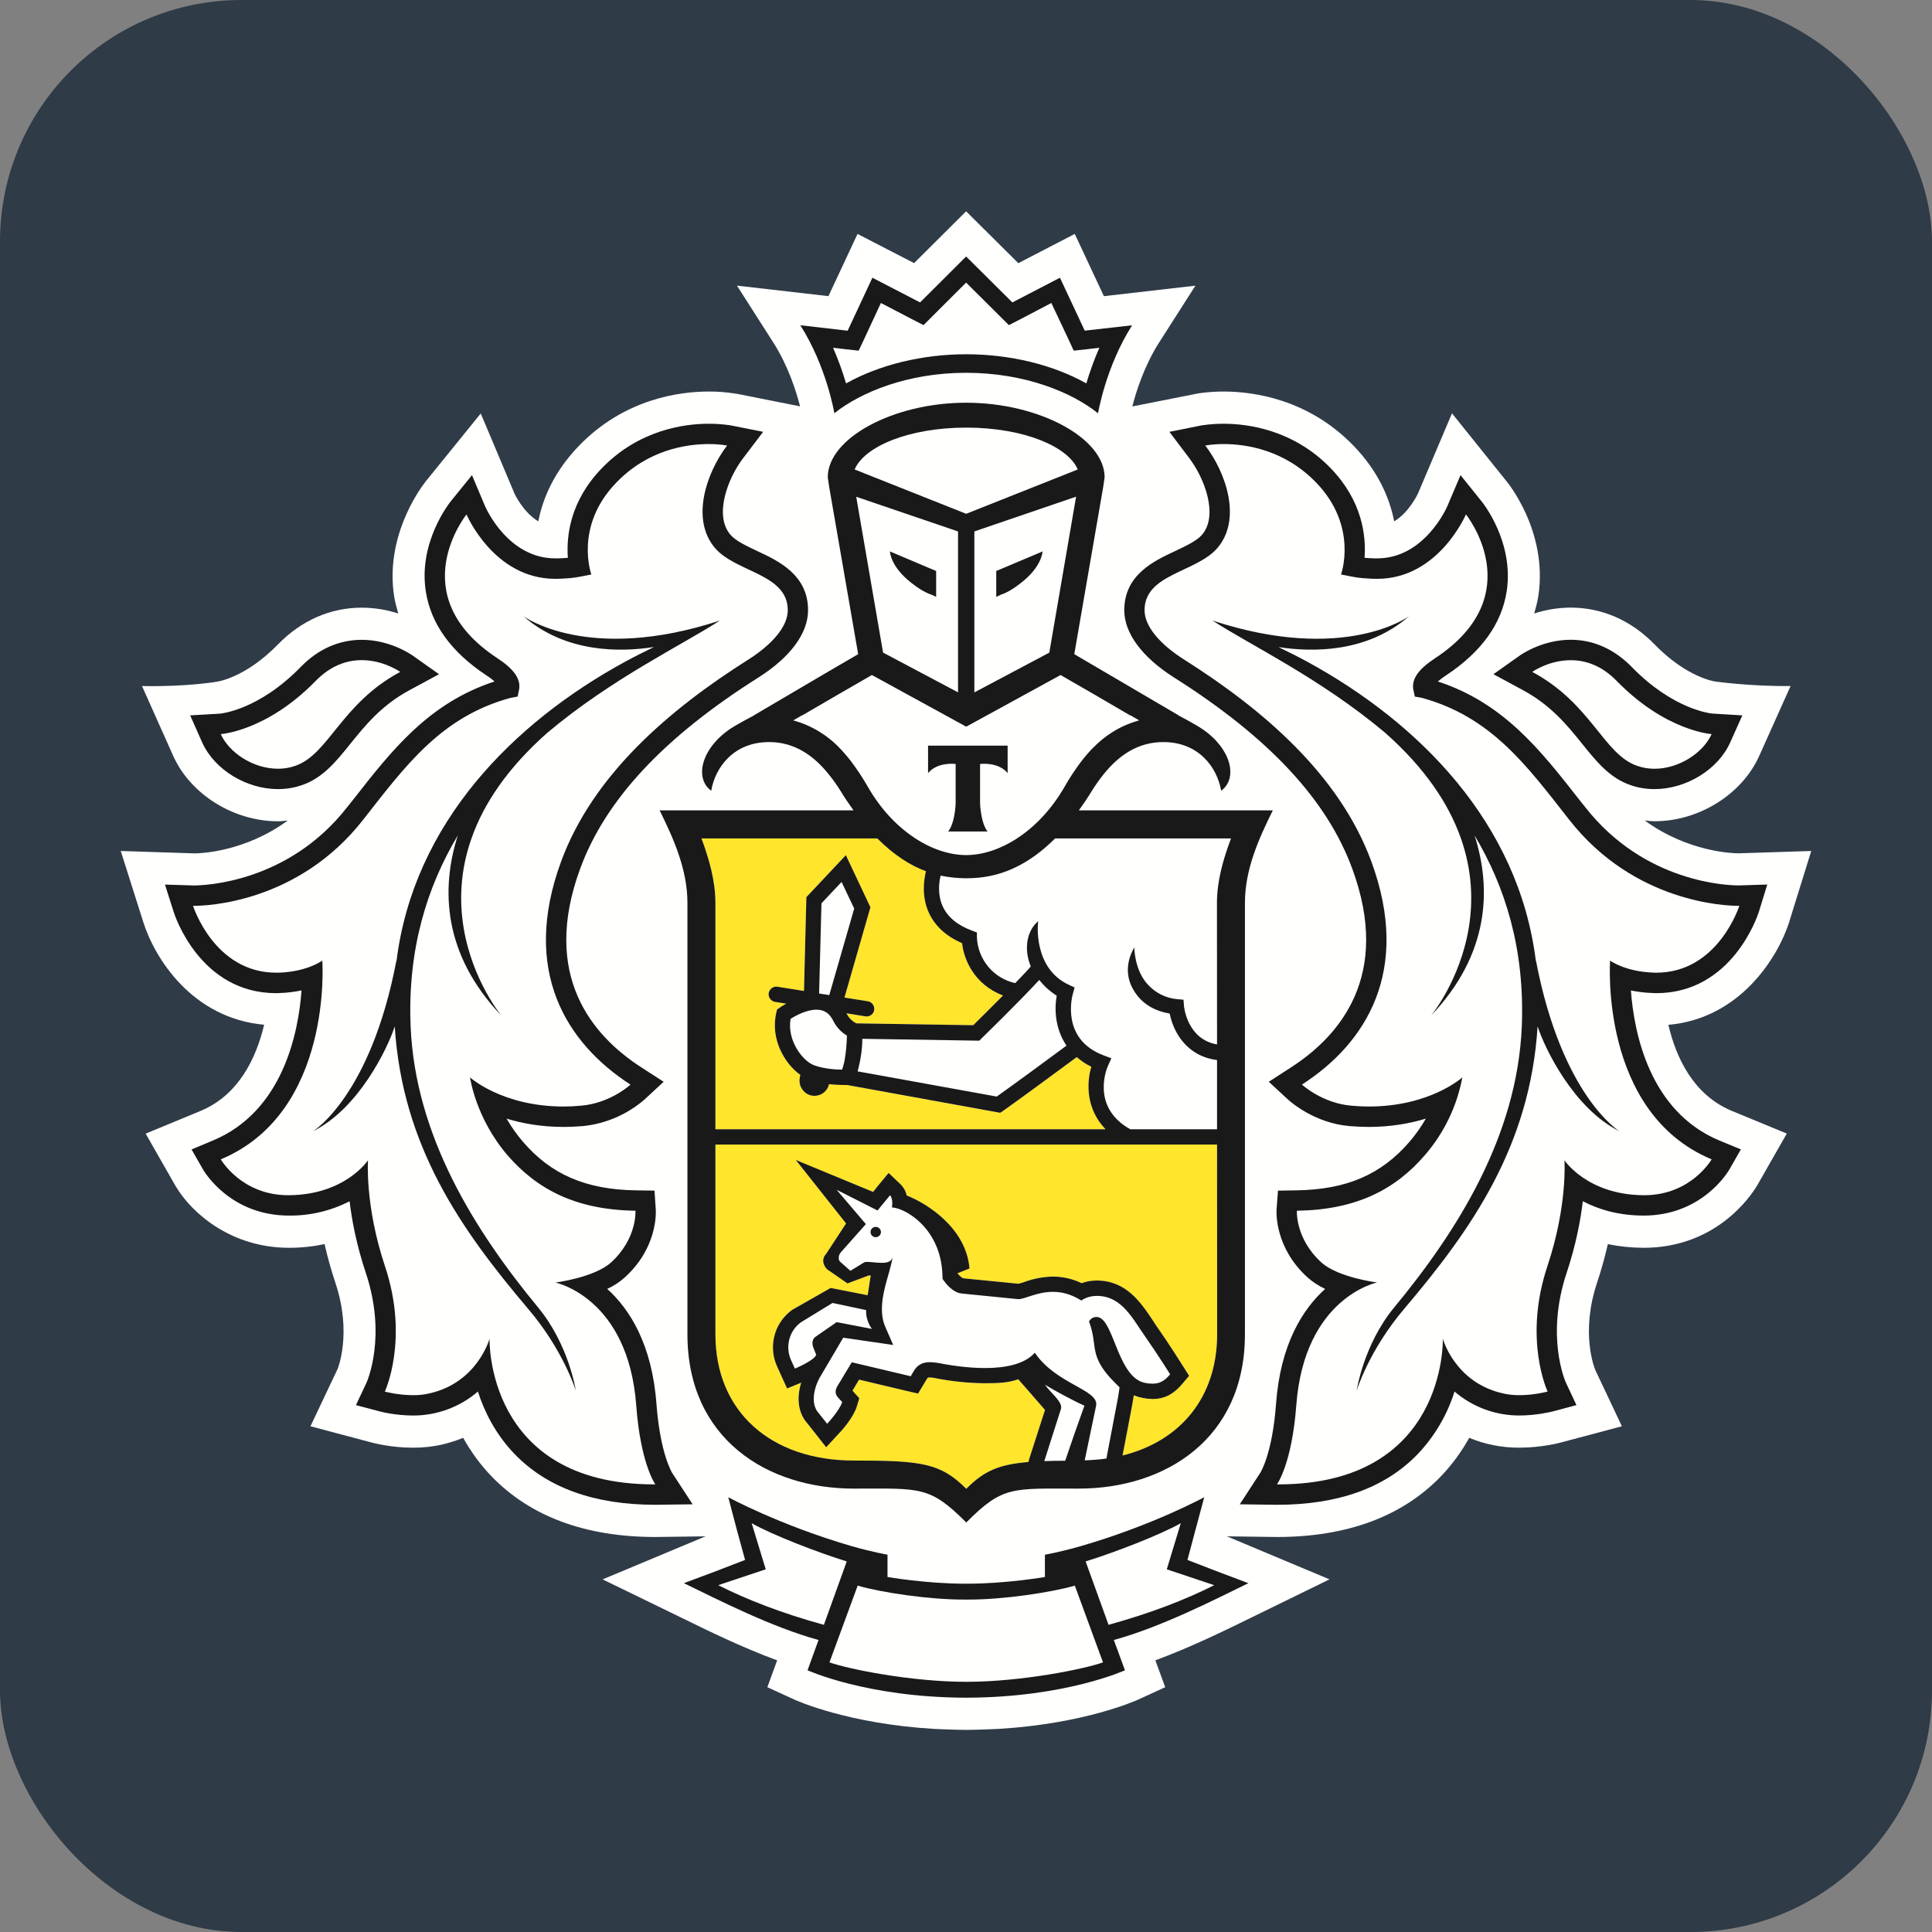<svg width="64" height="64" viewBox="0 0 64 64" fill="none" xmlns="http://www.w3.org/2000/svg">
<rect x="0" y="0" width="64" height="64" fill="#808080" stroke="none"/>
<rect width="64" height="64" rx="8" fill="#2F3B46"/>
<g clip-path="url(#clip0)">
<path fill-rule="evenodd" clip-rule="evenodd" d="M59.273 30.529L60 28.19L57.595 28.267C57.393 28.267 55.915 28.223 54.484 27.18C54.592 27.189 54.696 27.205 54.808 27.205C56.282 27.205 57.71 26.311 58.28 25.033L59.315 22.725C58.018 22.742 56.832 22.578 56.832 22.578C56.821 22.578 55.887 22.456 54.807 21.344C54.032 20.55 53.072 20.128 52.033 20.128C51.622 20.13 51.213 20.195 50.822 20.322C50.876 20.136 50.928 19.945 50.959 19.749C51.288 17.589 49.907 15.944 49.907 15.944L48.099 13.692L46.977 16.337C46.973 16.346 46.69 16.968 46.184 17.27C46.031 16.491 45.655 15.617 44.853 14.781C43.34 13.207 41.499 12.97 40.536 12.97C40.089 12.97 39.769 13.02 39.693 13.032L37.51 13.464C37.635 12.975 37.905 12.118 38.394 11.35L39.6 9.463L36.568 9.811L35.603 7.749L33.733 8.718L32.004 7L30.28 8.716L28.407 7.749L27.443 9.81L24.413 9.462L25.62 11.351C26.111 12.119 26.378 12.972 26.503 13.461L24.421 13.047L24.349 13.037C24.061 12.991 23.77 12.969 23.479 12.97C22.515 12.97 20.675 13.207 19.166 14.781C18.363 15.616 17.985 16.491 17.832 17.27C17.329 16.969 17.048 16.36 17.048 16.36L15.925 13.697L14.087 15.966C13.863 16.258 12.757 17.805 13.056 19.754C13.088 19.948 13.138 20.137 13.193 20.323C12.803 20.196 12.395 20.131 11.984 20.13C10.944 20.13 9.985 20.551 9.208 21.346C8.132 22.453 7.202 22.578 7.21 22.578C7.21 22.578 6.227 22.756 4.704 22.726L5.735 25.034C6.306 26.313 7.736 27.206 9.207 27.206C9.319 27.206 9.423 27.19 9.532 27.181C8.103 28.226 6.626 28.269 6.448 28.269L4 28.19L4.741 30.528C5.116 31.735 6.362 33.731 8.75 33.946C8.49 35.041 7.914 36.269 6.65 36.798L4.825 37.553L5.82 39.296C6.381 40.235 7.7 41.335 9.576 41.335C9.982 41.335 10.374 41.292 10.752 41.212C10.848 41.641 10.969 42.07 11.112 42.499C11.669 44.171 11.189 45.337 11.183 45.35L10.284 47.247L12.292 47.78C12.318 47.788 12.926 47.957 13.685 47.957C14.03 47.957 14.36 47.92 14.669 47.846C14.902 47.791 15.126 47.718 15.343 47.63C15.604 48.099 15.919 48.528 16.288 48.911C17.576 50.242 19.403 50.915 21.714 50.915H21.721L23.372 50.893L19.962 52.319L22.551 53.578C23.492 54.04 24.607 54.584 25.744 55.001L25.42 55.891L26.312 56.3C26.391 56.337 28.11 57.108 30.961 57.273C30.961 57.273 31.649 57.305 32.028 57.305C32.408 57.305 33.089 57.271 33.089 57.271C35.922 57.102 37.625 56.337 37.705 56.3L38.599 55.891L38.273 55C39.441 54.571 40.597 54.003 41.501 53.56L44.041 52.318L40.642 50.893L42.3 50.915C44.613 50.915 46.441 50.24 47.727 48.91C48.094 48.528 48.408 48.101 48.67 47.63C49.196 47.849 49.761 47.959 50.33 47.956C51.077 47.956 51.691 47.79 51.708 47.784L53.727 47.247L52.847 45.384C52.826 45.337 52.346 44.171 52.903 42.496C53.046 42.07 53.165 41.639 53.262 41.212C53.641 41.292 54.038 41.333 54.446 41.335C56.836 41.335 57.983 39.644 58.204 39.277L59.19 37.551L57.365 36.798C56.098 36.27 55.523 35.042 55.267 33.949C57.623 33.742 58.886 31.744 59.275 30.531L59.273 30.529Z" fill="#FFFFFE"/>
<path fill-rule="evenodd" clip-rule="evenodd" d="M32.004 14.165C30.074 14.167 28.625 14.803 28.31 15.553L32.004 17.018L35.7 15.553C35.388 14.803 33.939 14.167 32.004 14.165ZM32.044 52.988H31.971C30.8 52.995 29.187 52.754 28.412 52.525L27.477 55.068C28.093 55.288 30.18 55.712 32.009 55.712C33.835 55.712 35.923 55.288 36.538 55.068L35.605 52.526C34.825 52.754 33.214 52.995 32.044 52.988ZM39.114 50.458C38.418 50.854 36.866 51.449 35.963 51.724L36.72 53.825C38.117 53.441 39.271 52.992 40.223 52.511L38.649 51.986L39.114 50.458V50.458ZM24.9 50.458L25.366 51.986L23.79 52.511C24.741 52.992 25.899 53.441 27.292 53.824L28.05 51.723C27.149 51.447 25.594 50.854 24.9 50.458V50.458ZM32.004 11.735C33.462 11.735 34.888 12.085 35.988 12.699C36.088 12.362 36.228 11.951 36.418 11.52L36.002 11.57L35.568 11.615L35.384 11.217L34.827 10.037L33.816 10.567L33.421 10.768L33.105 10.458L32.004 9.363L30.907 10.458L30.593 10.768L30.199 10.567L29.182 10.037L28.633 11.217L28.445 11.616L28.009 11.57L27.597 11.52C27.787 11.951 27.925 12.362 28.027 12.699C29.129 12.085 30.556 11.735 32.006 11.735H32.004ZM54.235 25.372C54.425 25.437 54.617 25.466 54.807 25.466C55.632 25.466 56.428 24.929 56.7 24.317C56.7 24.317 55.19 24.225 53.566 22.567C53.05 22.031 52.502 21.87 52.033 21.87C51.304 21.87 50.756 22.256 50.756 22.256C52.718 23.306 53.118 24.993 54.235 25.372V25.372ZM9.207 25.465C9.398 25.465 9.59 25.437 9.774 25.37C10.894 24.991 11.298 23.306 13.256 22.257C13.256 22.257 12.708 21.87 11.983 21.87C11.511 21.87 10.965 22.029 10.446 22.568C8.823 24.225 7.314 24.318 7.314 24.318C7.585 24.929 8.383 25.466 9.207 25.466V25.465Z" fill="#FFFFFE"/>
<path fill-rule="evenodd" clip-rule="evenodd" d="M53.644 37.472C52.126 36.717 51.168 34.72 50.935 34.001C50.685 37.963 48.762 40.712 46.514 43.357C45.347 44.73 44.94 46.065 44.94 46.065C44.94 46.065 45.166 44.553 46.174 43.322C48.271 40.789 50.263 37.634 50.412 33.986C50.514 31.441 49.864 29.377 48.847 27.675C49.416 29.446 49.335 31.617 47.406 33.642C47.406 33.642 51.248 29.014 45.878 24.268C43.729 22.463 41.377 21.347 40.167 20.557C44.54 21.992 46.676 20.412 46.676 20.412C45.279 21.63 43.471 21.609 42.35 21.433C42.655 21.583 42.972 21.739 43.31 21.921C46.999 23.936 50.312 27.252 50.878 31.842V31.806C51.734 36.315 53.644 37.472 53.644 37.472ZM54.767 32.219C54.801 32.222 54.83 32.222 54.864 32.222C56.92 32.222 57.616 30.007 57.616 30.007H57.576C57.199 30.007 54.142 29.918 51.982 27.156C50.561 25.341 49.395 23.744 47.093 23.117L46.867 23.075L46.818 22.843C46.755 22.489 46.995 22.158 47.543 21.802C50.719 19.709 48.56 17.04 48.56 17.04C48.56 17.04 47.655 19.174 45.626 19.174L45.474 19.171C45.244 19.159 45.022 19.152 44.797 19.103L44.423 19.029C44.423 19.029 45.002 17.446 43.605 15.994C42.554 14.896 41.274 14.71 40.536 14.71C40.163 14.71 39.927 14.759 39.927 14.759C40.628 15.681 41.135 17.212 40.325 18.156C39.625 18.967 37.915 19.007 37.915 20.217C37.915 20.729 38.391 21.327 39.246 21.864C41.816 23.491 44.367 25.651 45.428 28.547C46.755 32.157 45.26 34.554 43.129 35.928C43.129 35.928 43.798 36.547 44.767 36.627C44.964 36.646 45.157 36.655 45.337 36.655C47.384 36.655 48.442 35.689 48.442 35.689C48.442 35.689 48.267 37.023 47.204 38.262C46.22 39.404 44.93 40.078 42.963 40.107C42.963 40.107 42.901 41.024 43.772 41.82C44.33 42.322 45.617 42.486 45.617 42.486C45.617 42.486 43.206 42.975 42.939 46.557C42.795 48.499 42.303 49.172 42.303 49.172H42.345C47.939 49.172 47.796 44.346 47.796 44.346C47.796 44.346 48.185 45.775 49.746 46.148C49.935 46.198 50.137 46.217 50.328 46.217C50.829 46.217 51.267 46.099 51.267 46.099C51.267 46.099 50.449 44.365 51.26 41.94C51.933 39.926 51.824 38.435 51.824 38.435C51.824 38.435 52.577 39.581 54.447 39.592H54.466C54.908 39.599 55.344 39.493 55.735 39.286C56.125 39.079 56.458 38.776 56.7 38.405C52.971 36.847 53.339 31.821 53.339 31.821C53.339 31.821 53.822 32.185 54.767 32.221V32.219ZM17.499 43.357C15.252 40.712 13.328 37.963 13.075 34.001C12.844 34.721 11.887 36.718 10.371 37.472C10.371 37.472 12.278 36.315 13.134 31.806V31.842C13.701 27.252 17.014 23.936 20.703 21.923C21.042 21.738 21.36 21.583 21.662 21.435C20.542 21.609 18.732 21.63 17.337 20.414C17.337 20.414 19.474 21.992 23.845 20.557C22.636 21.347 20.284 22.463 18.137 24.268C12.765 29.014 16.607 33.642 16.607 33.642C14.677 31.616 14.597 29.448 15.166 27.675C14.149 29.377 13.498 31.441 13.604 33.987C13.75 37.634 15.741 40.789 17.834 43.323C18.847 44.551 19.076 46.063 19.076 46.063C19.076 46.063 18.663 44.73 17.499 43.357ZM18.398 42.484C18.398 42.484 19.684 42.322 20.243 41.819C21.112 41.024 21.052 40.107 21.052 40.107C19.083 40.078 17.795 39.404 16.806 38.262C15.748 37.023 15.571 35.689 15.571 35.689C15.571 35.689 16.63 36.655 18.674 36.655C18.858 36.655 19.049 36.646 19.245 36.627C19.85 36.565 20.422 36.322 20.887 35.928C18.753 34.554 17.259 32.157 18.584 28.545C19.645 25.653 22.194 23.491 24.767 21.862C25.62 21.327 26.095 20.729 26.095 20.217C26.095 19.007 24.388 18.967 23.688 18.156C22.878 17.212 23.386 15.681 24.086 14.759C24.086 14.759 23.852 14.71 23.478 14.71C22.741 14.71 21.46 14.896 20.408 15.994C19.008 17.447 19.59 19.03 19.59 19.03L19.216 19.104C18.993 19.15 18.768 19.159 18.538 19.172L18.39 19.174C16.357 19.174 15.454 17.042 15.454 17.042C15.454 17.042 13.297 19.709 16.473 21.802C17.018 22.158 17.259 22.491 17.195 22.843L17.147 23.074L16.915 23.115C14.618 23.744 13.452 25.341 12.029 27.156C9.868 29.918 6.815 30.007 6.436 30.007H6.395C6.395 30.007 7.092 32.222 9.149 32.222C9.181 32.222 9.211 32.222 9.246 32.219C10.191 32.185 10.676 31.821 10.676 31.821C10.676 31.821 11.041 36.847 7.313 38.405C7.313 38.405 7.992 39.593 9.548 39.593H9.566C11.438 39.581 12.189 38.435 12.189 38.435C12.189 38.435 12.08 39.928 12.751 41.94C13.561 44.366 12.748 46.097 12.748 46.097C12.748 46.097 13.182 46.216 13.685 46.216C13.88 46.216 14.079 46.198 14.266 46.148C15.825 45.775 16.215 44.346 16.215 44.346C16.215 44.346 16.072 49.172 21.668 49.172H21.709C21.709 49.172 21.218 48.499 21.076 46.557C20.81 42.977 18.396 42.484 18.396 42.484H18.398ZM30.743 24.7H33.381V25.61C33.071 25.228 32.467 25.307 32.467 25.307V26.619C32.467 26.619 32.488 27.264 32.715 27.544H31.409C31.637 27.264 31.657 26.619 31.657 26.619V25.307C31.657 25.307 31.055 25.228 30.743 25.61V24.7V24.7ZM27.869 24.836C27.961 24.935 28.05 25.043 28.137 25.151C28.158 25.176 28.177 25.199 28.198 25.228C28.279 25.335 28.36 25.45 28.438 25.566L28.491 25.644C28.584 25.786 28.672 25.933 28.761 26.085C29.568 27.486 30.859 28.323 32.004 28.325C33.152 28.323 34.442 27.486 35.251 26.085C35.341 25.93 35.431 25.779 35.525 25.637C35.633 25.471 35.748 25.311 35.87 25.156C35.96 25.043 36.053 24.934 36.147 24.833C36.163 24.818 36.176 24.802 36.193 24.789C36.605 24.366 37.093 24.043 37.736 23.864L37.45 23.697H37.435L36.297 23.034L35.132 22.361L32.013 24.068L32.004 24.061L32 24.068L28.882 22.361L27.715 23.034L26.577 23.697H26.564L26.276 23.864C26.917 24.042 27.407 24.361 27.819 24.786C27.837 24.801 27.849 24.821 27.869 24.836V24.836Z" fill="#FFFFFE"/>
<path fill-rule="evenodd" clip-rule="evenodd" d="M31.013 18.915V19.773L30.849 19.696C30.842 19.69 30.6 19.637 30.183 19.302C29.492 18.764 29.479 18.267 29.479 18.267L31.011 18.915H31.013ZM31.735 22.935V17.605L28.363 16.454L29.253 21.618L31.736 22.935H31.735ZM33.002 18.915L34.535 18.267C34.535 18.267 34.523 18.764 33.829 19.302C33.412 19.635 33.172 19.69 33.164 19.696L33.002 19.772V18.915ZM34.76 21.619L35.646 16.456L32.276 17.605V22.935L34.76 21.618V21.619ZM26.966 35.289C27.294 35.408 27.692 35.433 27.897 35.433C27.905 35.408 27.916 35.377 27.927 35.338C27.943 35.279 27.961 35.217 27.974 35.152C28.031 34.856 28.05 34.523 28.056 34.307C27.868 34.194 27.714 34.031 27.613 33.836C27.488 33.571 27.309 33.447 27.048 33.447C26.709 33.447 26.346 33.654 26.188 33.749C26.064 34.486 26.605 35.155 26.966 35.288V35.289ZM34.426 32.462C33.801 33.147 32.573 34.341 32.514 34.4L32.441 34.474L28.565 34.413C28.562 34.735 28.52 35.056 28.441 35.368L28.41 35.49L33.018 36.325C33.497 35.988 34.816 35.018 35.329 34.638C34.956 34.091 34.921 33.441 35.005 32.986C34.784 32.845 34.588 32.668 34.426 32.462V32.462Z" fill="#FFFFFE"/>
<path fill-rule="evenodd" clip-rule="evenodd" d="M34.952 27.774C34.059 28.665 33.203 28.995 32.438 29.072C32.298 29.087 32.157 29.095 32.016 29.096H31.997C31.716 29.096 31.435 29.066 31.16 29.007C31.11 29.207 31.047 29.625 31.228 30.022C31.39 30.381 31.718 30.649 32.199 30.828L32.361 30.892L32.362 31.067C32.362 31.118 32.401 32.252 33.63 32.567C33.83 32.36 34.013 32.172 34.146 32.014C33.895 31.42 34.028 30.814 34.392 30.516C34.377 30.58 34.215 32.067 35.401 32.62L35.597 32.713L35.538 32.922C35.519 32.986 35.124 34.425 36.561 34.961L36.815 35.058L36.701 35.306C36.676 35.36 36.113 36.667 37.439 37.409H40.315V35.112C39.292 34.986 38.86 34.159 38.748 33.573C38.272 33.492 37.905 33.286 37.653 32.95C37.049 32.151 37.568 31.419 37.575 31.379C37.574 31.385 37.575 32.163 38.052 32.645C38.29 32.876 38.57 33.056 38.996 33.096L39.203 33.116L39.221 33.33C39.225 33.376 39.339 34.431 40.315 34.597L40.313 29.907C40.313 29.179 40.524 28.448 40.777 27.773H34.952V27.774ZM27.21 29.924L27.134 32.91L27.473 32.963L28.298 30.097L27.878 29.216L27.212 29.924H27.21ZM29 40.983C28.977 40.982 28.955 40.977 28.934 40.967C28.914 40.957 28.895 40.943 28.88 40.926C28.865 40.909 28.854 40.889 28.847 40.868C28.84 40.846 28.837 40.823 28.839 40.801C28.84 40.778 28.846 40.756 28.856 40.736C28.866 40.716 28.88 40.698 28.896 40.683C28.913 40.668 28.933 40.657 28.954 40.65C28.976 40.643 28.998 40.64 29.02 40.642C29.117 40.647 29.185 40.731 29.182 40.823C29.179 40.868 29.158 40.91 29.124 40.94C29.089 40.97 29.045 40.985 29 40.983ZM36.312 43.627C36.337 43.627 36.367 43.63 36.393 43.637C36.909 43.785 37.037 45.646 37.938 45.812C38.026 45.831 38.108 45.836 38.179 45.836C38.44 45.836 38.595 45.724 38.763 45.525C38.763 45.525 38.309 44.81 37.97 44.326C37.52 43.693 37.171 42.928 36.333 42.928C36.312 42.928 36.288 42.928 36.266 42.931C36.107 42.938 35.952 42.99 35.821 43.082C35.541 42.896 35.214 42.796 34.878 42.794C34.355 42.794 33.945 43.036 33.74 43.036H33.733L31.861 42.85C31.568 42.82 31.337 42.524 31.253 42.409L31.22 42.358C31.22 42.307 31.22 42.255 31.218 42.209C31.154 40.669 29.969 40.011 29.546 39.999C29.546 39.999 29.596 39.706 29.483 39.595L29.07 40.098L27.715 39.414L28.681 40.55L27.863 41.475C27.76 41.58 27.773 41.722 27.816 41.783L28.17 42.097L28.618 41.823C28.64 41.807 28.681 41.801 28.731 41.801C28.855 41.801 29.041 41.833 29.207 41.833C29.392 41.833 29.549 41.795 29.568 41.622C29.512 42.193 28.985 43.186 29.331 43.965L29.588 44.554L27.933 44.315L27.157 45.63C26.919 46.068 26.88 46.541 27.11 46.799L27.401 47.164C27.401 47.164 27.807 46.731 27.897 46.445L27.766 46.3C27.656 46.177 27.662 46.068 27.729 45.936L28.216 45.125L30.168 45.588L30.271 45.411C30.404 45.189 30.596 45.124 30.805 45.124C30.892 45.124 30.98 45.134 31.072 45.149C31.434 45.221 32.031 45.318 32.628 45.318C33.284 45.318 33.934 45.199 34.28 44.81C34.987 45.865 36.422 46.032 36.309 46.569L35.932 48.377C36.182 48.366 36.422 48.349 36.651 48.318L37.011 46.438C37.04 46.278 37.065 46.118 37.087 45.957C36.949 45.815 36.614 45.517 36.424 45.155C36.172 44.665 36.309 44.409 36.073 43.773C36.073 43.773 36.147 43.625 36.312 43.625V43.627Z" fill="#FFFFFE"/>
<path fill-rule="evenodd" clip-rule="evenodd" d="M26.331 45.335C26.331 45.335 26.979 45.069 27.038 44.877L26.95 44.661C26.889 44.519 26.897 44.365 27.016 44.282L27.715 43.795L28.883 44.022C28.883 44.022 28.671 43.755 28.692 43.4L27.578 43.163L26.525 43.807C26.342 43.944 26.209 44.138 26.148 44.359C26.088 44.581 26.103 44.816 26.191 45.028L26.331 45.337V45.335ZM34.594 48.401C34.801 48.392 35.034 48.389 35.286 48.389C35.286 48.389 35.888 46.621 35.922 46.565C35.475 46.356 35.039 46.124 34.616 45.871C34.794 46.14 35.227 46.447 35.142 46.683L34.594 48.401Z" fill="#FFFFFE"/>
<path fill-rule="evenodd" clip-rule="evenodd" d="M40.315 37.915H23.699V44.202C23.699 46.774 25.548 48.382 28.279 48.382C30.559 48.382 31.16 48.471 32.007 49.318C32.592 48.731 33.076 48.514 34.071 48.431L34.093 48.334L34.616 46.706C34.586 46.669 33.732 45.691 33.732 45.691C33.393 45.804 33.107 45.824 32.626 45.824C32.136 45.824 31.58 45.764 30.977 45.652C30.921 45.639 30.863 45.632 30.805 45.631C30.731 45.631 30.727 45.637 30.706 45.674L30.603 45.847L30.411 46.164L30.053 46.08L28.459 45.702L28.239 46.065L28.273 46.105L28.466 46.319L28.381 46.6C28.263 46.966 27.883 47.394 27.766 47.512L27.368 47.941L27.004 47.481L26.732 47.136C26.444 46.813 26.378 46.319 26.54 45.801C26.535 45.805 26.53 45.807 26.524 45.807L26.074 45.995L25.872 45.551L25.73 45.239C25.592 44.92 25.568 44.563 25.659 44.228C25.751 43.892 25.954 43.598 26.235 43.394L27.517 42.665L28.74 42.906C28.77 42.788 28.814 42.367 28.848 42.259C28.824 42.257 28.802 42.252 28.779 42.252L28.074 42.515L27.396 42.045C27.396 42.045 27.131 41.788 27.371 41.53L28.027 40.528L26.362 38.427L28.922 39.484L29.092 39.272L29.437 38.855L29.829 39.231C29.932 39.332 30.004 39.461 30.036 39.602C30.74 39.879 32.004 40.694 32.116 42.02L31.721 42.178V42.188C31.811 42.296 31.887 42.341 31.91 42.345L33.737 42.526C33.785 42.517 33.841 42.496 33.906 42.478C34.134 42.4 34.474 42.286 34.878 42.286C35.208 42.286 35.526 42.363 35.832 42.508C35.945 42.464 36.082 42.432 36.244 42.422L36.333 42.419C37.31 42.419 37.796 43.155 38.187 43.742C38.251 43.844 38.316 43.939 38.384 44.033C38.726 44.519 39.172 45.227 39.19 45.258L39.392 45.574L39.144 45.864C38.956 46.086 38.668 46.344 38.179 46.344C38.068 46.344 37.958 46.332 37.849 46.31C37.749 46.291 37.651 46.261 37.557 46.22C37.542 46.325 37.525 46.429 37.506 46.532L37.186 48.215C39.102 47.741 40.319 46.285 40.319 44.202L40.315 37.915V37.915ZM23.699 37.409H36.623C35.977 36.738 35.988 35.89 36.151 35.338C35.977 35.254 35.815 35.146 35.669 35.019C35.164 35.393 33.623 36.522 33.22 36.806L33.133 36.865L28.061 35.942H27.958C27.837 35.942 27.659 35.937 27.464 35.912C27.443 36.006 27.396 36.091 27.328 36.158C27.259 36.225 27.173 36.271 27.08 36.29C26.986 36.309 26.889 36.3 26.8 36.265C26.712 36.23 26.635 36.169 26.58 36.091C26.541 36.038 26.513 35.977 26.498 35.913C26.483 35.849 26.48 35.782 26.491 35.717L26.511 35.606C25.989 35.236 25.504 34.407 25.719 33.535L25.74 33.443L25.814 33.389C25.888 33.339 25.965 33.291 26.043 33.247L25.675 33.188C25.61 33.177 25.551 33.141 25.512 33.087C25.473 33.033 25.456 32.966 25.466 32.9C25.489 32.761 25.617 32.663 25.755 32.688L26.631 32.827L26.712 29.719L28.018 28.328L28.834 30.055L27.974 33.046L28.749 33.169C28.815 33.18 28.874 33.217 28.914 33.271C28.953 33.326 28.969 33.394 28.958 33.461C28.949 33.519 28.919 33.573 28.873 33.611C28.828 33.65 28.77 33.671 28.711 33.671L28.671 33.669L28.039 33.566C28.048 33.586 28.059 33.597 28.068 33.617C28.139 33.74 28.244 33.838 28.372 33.898L32.237 33.962C32.401 33.801 32.806 33.401 33.225 32.978C32.86 32.844 32.541 32.61 32.301 32.304C32.062 31.997 31.912 31.63 31.869 31.243C31.338 31.015 30.97 30.674 30.767 30.231C30.519 29.68 30.607 29.13 30.674 28.862C30.158 28.674 29.616 28.328 29.061 27.774H23.238C23.488 28.449 23.699 29.18 23.699 29.907V37.408V37.409Z" fill="#FFE52B"/>
<path fill-rule="evenodd" clip-rule="evenodd" d="M29.02 40.642C28.998 40.64 28.975 40.643 28.954 40.65C28.933 40.657 28.913 40.669 28.896 40.684C28.879 40.699 28.865 40.717 28.855 40.737C28.846 40.757 28.84 40.779 28.839 40.802C28.837 40.825 28.84 40.847 28.847 40.869C28.854 40.89 28.866 40.91 28.881 40.927C28.896 40.944 28.914 40.957 28.934 40.967C28.955 40.977 28.977 40.982 29 40.983C29.045 40.985 29.089 40.97 29.123 40.941C29.157 40.911 29.179 40.869 29.182 40.824C29.185 40.779 29.169 40.734 29.139 40.7C29.108 40.666 29.066 40.645 29.02 40.642V40.642ZM36.722 53.825L35.963 51.724C36.866 51.447 38.418 50.853 39.115 50.458L38.651 51.986L40.223 52.511C39.271 52.991 38.119 53.439 36.722 53.824V53.825ZM32.009 55.712C30.18 55.712 28.093 55.288 27.477 55.068L28.412 52.526C29.187 52.754 30.799 52.995 31.971 52.988H32.044C33.214 52.995 34.825 52.752 35.605 52.526L36.538 55.068C35.922 55.29 33.835 55.712 32.009 55.712ZM23.792 52.511L25.366 51.986L24.9 50.458C25.594 50.853 27.15 51.449 28.05 51.724L27.292 53.825C25.899 53.441 24.742 52.991 23.792 52.511ZM40.294 52.045L39.336 51.675L39.601 50.681L39.892 49.597C39.892 49.597 38.197 50.523 35.805 51.217C35.127 51.412 34.614 51.502 34.614 51.502V52.24C34.614 52.24 33.335 52.462 32.044 52.462H31.971C30.677 52.462 29.4 52.24 29.4 52.24V51.501C29.4 51.501 28.886 51.412 28.208 51.217C25.819 50.521 24.125 49.597 24.125 49.597L24.41 50.681L24.682 51.675L23.721 52.045L22.655 52.445C23.876 53.038 25.567 53.901 27.115 54.327L26.751 55.33C26.751 55.33 28.714 56.229 31.984 56.238V56.24H32.028V56.238C35.303 56.229 37.266 55.33 37.266 55.33L36.897 54.327C38.446 53.901 40.141 53.039 41.355 52.445L40.294 52.045V52.045ZM28.011 11.569L28.445 11.616L28.633 11.217L29.181 10.037L30.198 10.567L30.593 10.77L32.004 9.361L33.105 10.456L33.421 10.77L33.816 10.567L34.827 10.037L35.384 11.217L35.568 11.616L36.002 11.569L36.418 11.52C36.228 11.951 36.088 12.36 35.986 12.701C34.888 12.084 33.462 11.735 32.006 11.735C30.556 11.735 29.129 12.084 28.027 12.701C27.908 12.299 27.764 11.904 27.597 11.52L28.009 11.569H28.011ZM32.004 12.349C33.954 12.349 35.512 13 36.374 13.691C36.374 13.691 36.63 12.142 37.503 10.776L35.933 10.953L35.112 9.2L33.536 10.018L32.004 8.497L30.479 10.018L28.899 9.2L28.08 10.955L26.511 10.774C27.384 12.142 27.639 13.689 27.639 13.689C28.506 12.998 30.059 12.349 32.004 12.349V12.349ZM56.7 38.405C56.7 38.405 56.023 39.593 54.466 39.593H54.447C52.578 39.581 51.824 38.435 51.824 38.435C51.824 38.435 51.933 39.926 51.261 41.94C50.45 44.366 51.267 46.097 51.267 46.097C51.267 46.097 50.831 46.217 50.328 46.217C50.137 46.217 49.936 46.198 49.746 46.148C48.185 45.776 47.796 44.347 47.796 44.347C47.796 44.347 47.941 49.172 42.345 49.172H42.301C42.301 49.172 42.795 48.499 42.941 46.557C43.206 42.977 45.617 42.484 45.617 42.484C45.617 42.484 44.33 42.322 43.772 41.82C42.901 41.026 42.961 40.107 42.961 40.107C44.93 40.078 46.221 39.405 47.204 38.262C47.837 37.53 48.265 36.642 48.442 35.689C48.442 35.689 47.384 36.655 45.337 36.655C45.157 36.655 44.965 36.646 44.768 36.627C43.798 36.548 43.129 35.928 43.129 35.928C45.26 34.554 46.755 32.156 45.43 28.545C44.369 25.653 41.816 23.491 39.248 21.864C38.393 21.327 37.915 20.729 37.915 20.215C37.915 19.007 39.625 18.968 40.326 18.156C41.137 17.212 40.628 15.681 39.927 14.759C39.927 14.759 40.163 14.71 40.536 14.71C41.275 14.71 42.554 14.896 43.607 15.994C45.002 17.447 44.423 19.03 44.423 19.03L44.797 19.104C45.022 19.15 45.244 19.16 45.475 19.172L45.626 19.174C47.655 19.174 48.561 17.04 48.561 17.04C48.561 17.04 50.719 19.709 47.543 21.802C46.996 22.158 46.755 22.491 46.818 22.843L46.868 23.075L47.093 23.115C49.395 23.744 50.561 25.342 51.983 27.156C54.144 29.918 57.2 30.007 57.576 30.007H57.617C57.617 30.007 56.92 32.222 54.864 32.222C54.83 32.222 54.801 32.222 54.767 32.219C53.824 32.185 53.337 31.821 53.337 31.821C53.337 31.821 52.971 36.847 56.7 38.405V38.405ZM54.864 32.9C57.384 32.9 58.227 30.321 58.263 30.211L58.543 29.301L57.599 29.331H57.596C57.262 29.331 54.483 29.257 52.512 26.737L52.325 26.504C51.037 24.857 49.815 23.29 47.631 22.575C47.719 22.499 47.812 22.429 47.91 22.367C49.068 21.6 49.743 20.67 49.911 19.588C50.16 17.962 49.127 16.666 49.083 16.613L48.382 15.74L47.942 16.775C47.913 16.839 47.176 18.496 45.626 18.496H45.511C45.405 18.492 45.303 18.487 45.203 18.478C45.257 17.739 45.123 16.596 44.092 15.522C42.852 14.231 41.331 14.037 40.536 14.037C40.111 14.037 39.828 14.09 39.797 14.093L38.738 14.305L39.391 15.17C39.903 15.839 40.369 17.071 39.818 17.715C39.641 17.922 39.279 18.086 38.932 18.253C38.219 18.584 37.243 19.045 37.243 20.215C37.243 20.973 37.828 21.767 38.889 22.441C42.026 24.425 43.962 26.496 44.797 28.782C46.091 32.297 44.404 34.304 42.764 35.36L42.03 35.835L42.674 36.43C42.761 36.507 43.546 37.204 44.709 37.304C44.93 37.319 45.141 37.331 45.338 37.331C46.083 37.331 46.718 37.213 47.233 37.056C47.079 37.326 46.9 37.581 46.697 37.816C45.761 38.908 44.609 39.405 42.951 39.432L42.335 39.441L42.288 40.062C42.282 40.188 42.236 41.341 43.319 42.32C43.486 42.471 43.686 42.597 43.897 42.697C43.16 43.363 42.414 44.523 42.27 46.509C42.148 48.166 41.754 48.78 41.75 48.787L41.069 49.832L42.3 49.848C44.332 49.848 45.888 49.286 46.965 48.167C47.523 47.58 47.94 46.872 48.183 46.097C48.781 46.61 49.542 46.891 50.328 46.89C50.903 46.89 51.383 46.768 51.436 46.756L52.222 46.546L51.876 45.809C51.849 45.75 51.195 44.27 51.899 42.159C52.203 41.246 52.358 40.429 52.433 39.791C52.928 40.052 53.59 40.265 54.446 40.268C56.391 40.268 57.247 38.808 57.285 38.747L57.669 38.075L56.958 37.782C54.642 36.815 54.129 34.217 54.026 32.811C54.236 32.851 54.475 32.888 54.745 32.895L54.864 32.9V32.9Z" fill="#1A1919"/>
<path fill-rule="evenodd" clip-rule="evenodd" d="M52.033 21.87C52.502 21.87 53.05 22.031 53.566 22.568C55.19 24.225 56.7 24.318 56.7 24.318C56.426 24.929 55.63 25.466 54.807 25.466C54.617 25.466 54.424 25.437 54.236 25.37C53.118 24.991 52.718 23.306 50.757 22.257C50.757 22.257 51.302 21.87 52.033 21.87V21.87ZM50.437 22.855C51.376 23.358 51.924 24.034 52.405 24.632C52.876 25.216 53.323 25.779 54.026 26.012C54.273 26.098 54.537 26.14 54.807 26.14C55.857 26.14 56.914 25.492 57.315 24.595L57.717 23.698L56.743 23.639C56.697 23.639 55.443 23.522 54.049 22.09C53.474 21.501 52.78 21.193 52.033 21.193C51.12 21.193 50.442 21.652 50.368 21.699L49.472 22.334L50.437 22.855V22.855ZM50.878 31.808V31.842C50.312 27.252 46.999 23.938 43.31 21.923C42.972 21.739 42.655 21.583 42.35 21.435C43.471 21.609 45.279 21.63 46.676 20.414C46.676 20.414 44.54 21.992 40.167 20.557C41.376 21.347 43.729 22.463 45.878 24.268C51.246 29.014 47.406 33.642 47.406 33.642C49.336 31.617 49.416 29.448 48.847 27.675C49.864 29.377 50.512 31.441 50.412 33.987C50.265 37.634 48.271 40.789 46.174 43.323C45.166 44.551 44.942 46.063 44.942 46.063C44.942 46.063 45.349 44.73 46.514 43.359C48.762 40.71 50.685 37.963 50.935 34.001C51.168 34.721 52.126 36.718 53.644 37.472C53.644 37.472 51.736 36.315 50.878 31.808V31.808ZM21.669 49.172C16.074 49.172 16.217 44.347 16.217 44.347C16.217 44.347 15.825 45.776 14.267 46.148C14.077 46.196 13.881 46.219 13.685 46.217C13.184 46.217 12.748 46.099 12.748 46.099C12.748 46.099 13.563 44.365 12.751 41.94C12.082 39.928 12.191 38.435 12.191 38.435C12.191 38.435 11.438 39.581 9.568 39.593H9.548C7.994 39.593 7.314 38.405 7.314 38.405C11.043 36.847 10.677 31.821 10.677 31.821C10.677 31.821 10.191 32.185 9.248 32.221H9.149C7.092 32.221 6.395 30.007 6.395 30.007H6.437C6.818 30.007 9.87 29.918 12.029 27.156C13.451 25.341 14.618 23.744 16.915 23.117L17.147 23.075L17.195 22.843C17.26 22.491 17.018 22.158 16.473 21.802C13.297 19.709 15.454 17.042 15.454 17.042C15.454 17.042 16.355 19.174 18.39 19.174L18.538 19.172C18.768 19.16 18.993 19.15 19.216 19.103L19.59 19.03C19.59 19.03 19.009 17.447 20.409 15.994C21.462 14.896 22.739 14.71 23.478 14.71C23.853 14.71 24.085 14.759 24.085 14.759C23.386 15.681 22.879 17.212 23.687 18.156C24.388 18.968 26.096 19.007 26.096 20.215C26.096 20.729 25.62 21.327 24.767 21.864C22.196 23.491 19.645 25.651 18.584 28.547C17.26 32.157 18.755 34.554 20.887 35.93C20.887 35.93 20.216 36.548 19.247 36.627C19.057 36.645 18.866 36.654 18.675 36.655C16.63 36.655 15.571 35.69 15.571 35.69C15.571 35.69 15.748 37.023 16.806 38.263C17.794 39.405 19.083 40.078 21.05 40.107C21.05 40.107 21.114 41.024 20.243 41.82C19.684 42.323 18.398 42.486 18.398 42.486C18.398 42.486 20.81 42.977 21.076 46.557C21.22 48.499 21.709 49.172 21.709 49.172H21.669ZM22.263 48.787C22.262 48.78 21.871 48.166 21.746 46.509C21.599 44.523 20.853 43.363 20.115 42.697C20.328 42.597 20.527 42.471 20.692 42.32C21.776 41.341 21.73 40.19 21.723 40.062L21.681 39.441L21.061 39.432C19.407 39.405 18.253 38.908 17.318 37.816C17.116 37.58 16.936 37.325 16.781 37.056C17.297 37.214 17.928 37.331 18.675 37.331C18.874 37.331 19.083 37.319 19.303 37.304C20.055 37.229 20.766 36.924 21.341 36.431L21.985 35.835L21.251 35.362C19.606 34.304 17.925 32.299 19.217 28.782C20.053 26.496 21.985 24.426 25.127 22.441C26.188 21.767 26.768 20.973 26.768 20.215C26.768 19.045 25.796 18.584 25.082 18.253C24.735 18.086 24.372 17.921 24.197 17.715C23.644 17.071 24.108 15.839 24.623 15.17L25.28 14.305L24.215 14.093C24.185 14.089 23.905 14.037 23.478 14.037C22.683 14.037 21.164 14.231 19.926 15.522C18.893 16.596 18.757 17.74 18.811 18.478C18.71 18.487 18.61 18.492 18.504 18.496H18.39C16.834 18.496 16.1 16.839 16.072 16.776L15.635 15.74L14.927 16.613C14.888 16.666 13.852 17.962 14.105 19.588C14.272 20.668 14.947 21.6 16.105 22.367C16.232 22.448 16.319 22.518 16.382 22.575C14.195 23.29 12.976 24.857 11.688 26.504L11.502 26.737C9.534 29.257 6.747 29.332 6.414 29.332L5.465 29.303L5.754 30.211C5.788 30.321 6.628 32.9 9.149 32.9L9.27 32.895C9.537 32.888 9.777 32.851 9.989 32.809C9.886 34.215 9.37 36.815 7.053 37.781L6.346 38.077L6.729 38.747C6.765 38.808 7.625 40.268 9.573 40.268C10.271 40.275 10.959 40.112 11.581 39.794C11.656 40.431 11.812 41.246 12.116 42.159C12.82 44.269 12.164 45.75 12.139 45.809L11.791 46.546L12.577 46.754C12.63 46.769 13.113 46.891 13.685 46.891C14.472 46.892 15.233 46.611 15.831 46.097C16.044 46.759 16.411 47.506 17.047 48.167C18.128 49.284 19.683 49.848 21.714 49.848L22.944 49.832L22.263 48.787V48.787Z" fill="#1A1919"/>
<path fill-rule="evenodd" clip-rule="evenodd" d="M10.446 22.568C10.965 22.031 11.511 21.868 11.983 21.868C12.708 21.868 13.258 22.257 13.258 22.257C11.298 23.308 10.894 24.991 9.774 25.372C9.591 25.435 9.4 25.467 9.207 25.465C8.383 25.465 7.585 24.929 7.314 24.318C7.314 24.318 8.823 24.225 10.446 22.568V22.568ZM9.207 26.14C9.476 26.14 9.74 26.098 9.991 26.012C10.692 25.779 11.14 25.218 11.612 24.632C12.094 24.036 12.636 23.36 13.576 22.857L14.543 22.334L13.644 21.698C13.57 21.652 12.897 21.195 11.983 21.195C11.234 21.195 10.539 21.501 9.965 22.09C8.57 23.524 7.319 23.639 7.273 23.641L6.3 23.698L6.698 24.596C7.102 25.492 8.157 26.14 9.207 26.14V26.14ZM13.602 33.987C13.499 31.441 14.148 29.377 15.165 27.675C14.599 29.448 14.675 31.617 16.609 33.644C16.609 33.644 12.765 29.013 18.137 24.269C20.286 22.463 22.636 21.347 23.845 20.557C19.474 21.992 17.338 20.412 17.338 20.412C18.734 21.63 20.542 21.611 21.664 21.433C21.36 21.583 21.042 21.738 20.703 21.923C17.014 23.936 13.703 27.252 13.134 31.842V31.808C12.278 36.315 10.371 37.472 10.371 37.472C11.889 36.717 12.844 34.72 13.076 34.001C13.33 37.963 15.252 40.712 17.497 43.359C18.665 44.73 19.074 46.063 19.074 46.063C19.074 46.063 18.847 44.553 17.835 43.323C15.742 40.789 13.75 37.634 13.602 33.987V33.987ZM30.743 24.7V25.611C31.055 25.228 31.657 25.307 31.657 25.307V26.619C31.657 26.619 31.637 27.264 31.409 27.544H32.715C32.488 27.264 32.466 26.619 32.466 26.619V25.307C32.466 25.307 33.07 25.228 33.379 25.611V24.7H30.741H30.743ZM30.183 19.303C30.6 19.636 30.842 19.692 30.849 19.696L31.011 19.772V18.915L29.479 18.267C29.479 18.267 29.492 18.764 30.183 19.303V19.303ZM33.829 19.303C34.522 18.764 34.536 18.267 34.536 18.267L33.002 18.915V19.773L33.164 19.696C33.172 19.692 33.412 19.636 33.829 19.303Z" fill="#1A1919"/>
<path fill-rule="evenodd" clip-rule="evenodd" d="M32.006 17.02L28.311 15.552C28.625 14.803 30.074 14.167 32.006 14.165C33.939 14.167 35.388 14.803 35.702 15.552L32.006 17.02ZM34.76 21.619L32.277 22.936V17.604L35.647 16.453L34.76 21.617V21.619ZM36.299 23.034L37.434 23.697H37.45L37.736 23.864C37.094 24.042 36.604 24.366 36.193 24.789L36.148 24.833C36.051 24.937 35.959 25.045 35.87 25.156L35.818 25.224C35.73 25.338 35.646 25.455 35.568 25.576L35.525 25.637C35.429 25.783 35.339 25.933 35.252 26.085C34.442 27.486 33.152 28.323 32.006 28.326C30.859 28.323 29.568 27.486 28.761 26.085C28.675 25.935 28.585 25.788 28.491 25.644L28.438 25.566C28.361 25.451 28.282 25.339 28.199 25.228C28.179 25.199 28.16 25.176 28.139 25.151C28.052 25.043 27.962 24.938 27.869 24.836C27.85 24.821 27.837 24.802 27.819 24.786C27.398 24.343 26.865 24.024 26.276 23.864L26.565 23.697H26.577L27.716 23.034L28.882 22.361L32 24.068L32.006 24.062L32.015 24.068L35.132 22.361L36.299 23.034ZM40.779 27.774C40.524 28.449 40.313 29.18 40.313 29.907L40.316 34.597C39.342 34.434 39.225 33.378 39.222 33.332L39.205 33.117L38.994 33.098C38.637 33.066 38.303 32.906 38.054 32.647C37.575 32.166 37.575 31.388 37.575 31.38C37.569 31.42 37.05 32.15 37.652 32.949C37.905 33.286 38.273 33.495 38.748 33.576C38.86 34.16 39.293 34.987 40.316 35.115V37.408H37.441C36.114 36.667 36.676 35.362 36.703 35.306L36.815 35.057L36.561 34.961C35.124 34.425 35.521 32.984 35.54 32.922L35.599 32.712L35.401 32.62C34.216 32.067 34.377 30.578 34.393 30.516C34.028 30.814 33.897 31.419 34.147 32.015C34.012 32.172 33.829 32.36 33.63 32.567C33.284 32.491 32.972 32.303 32.743 32.031C32.514 31.76 32.38 31.42 32.362 31.065L32.361 30.89L32.199 30.828C31.72 30.651 31.391 30.381 31.228 30.022C31.047 29.624 31.11 29.208 31.16 29.006C31.435 29.063 31.716 29.093 31.997 29.094H32.016C32.159 29.094 32.299 29.085 32.438 29.072C33.204 28.995 34.059 28.665 34.952 27.774H40.779V27.774ZM37.186 48.215L37.507 46.532L37.559 46.222C37.757 46.3 37.968 46.341 38.181 46.344C38.67 46.344 38.956 46.084 39.146 45.864L39.391 45.575L39.19 45.258C39.172 45.227 38.726 44.519 38.384 44.033C38.316 43.938 38.251 43.84 38.188 43.74C37.797 43.154 37.31 42.419 36.331 42.419L36.244 42.422C36.103 42.43 35.964 42.458 35.832 42.507C35.534 42.364 35.208 42.289 34.878 42.288C34.546 42.295 34.218 42.36 33.907 42.477C33.842 42.496 33.783 42.517 33.737 42.526L31.91 42.345C31.887 42.339 31.813 42.295 31.721 42.188V42.178L32.116 42.02C32.006 40.694 30.74 39.879 30.036 39.602C30.004 39.46 29.933 39.331 29.829 39.229L29.437 38.855L29.092 39.271L28.923 39.484L26.362 38.426L28.027 40.528L27.371 41.53C27.13 41.786 27.396 42.045 27.396 42.045L28.074 42.515L28.779 42.251C28.802 42.251 28.823 42.256 28.848 42.259C28.814 42.367 28.77 42.789 28.74 42.906L27.518 42.665L26.236 43.394C25.575 43.883 25.485 44.687 25.731 45.239L25.872 45.553L26.074 45.995L26.524 45.809C26.531 45.806 26.537 45.804 26.541 45.8C26.379 46.319 26.446 46.812 26.733 47.136L27.006 47.481L27.368 47.942L27.766 47.512C27.884 47.394 28.264 46.966 28.381 46.599L28.466 46.319L28.273 46.105L28.241 46.065L28.459 45.702L30.053 46.081L30.413 46.164L30.604 45.846L30.708 45.674C30.727 45.637 30.731 45.631 30.805 45.631C30.862 45.631 30.918 45.637 30.979 45.652C31.523 45.76 32.075 45.817 32.629 45.822C33.105 45.822 33.393 45.804 33.732 45.691C33.732 45.691 34.588 46.667 34.617 46.706L34.093 48.333L34.069 48.431C33.077 48.512 32.594 48.731 32.009 49.318C31.16 48.472 30.56 48.382 28.28 48.382C25.55 48.382 23.699 46.773 23.699 44.201V37.915H40.316L40.319 44.201C40.319 46.285 39.102 47.74 37.186 48.215V48.215ZM26.951 44.661L27.038 44.878C26.979 45.068 26.331 45.337 26.331 45.337L26.192 45.028C26.104 44.816 26.089 44.58 26.149 44.359C26.21 44.137 26.343 43.942 26.527 43.806L27.578 43.162L28.693 43.399C28.671 43.755 28.883 44.022 28.883 44.022L27.716 43.797L27.016 44.282C26.898 44.365 26.889 44.519 26.951 44.661V44.661ZM37.009 46.436L36.651 48.317C36.421 48.349 36.179 48.367 35.932 48.376L36.309 46.571C36.421 46.032 34.989 45.865 34.28 44.81C33.934 45.201 33.284 45.318 32.629 45.318C32.031 45.318 31.436 45.221 31.072 45.149C30.984 45.134 30.895 45.125 30.806 45.124C30.596 45.124 30.405 45.189 30.273 45.412L30.17 45.59L28.216 45.127L27.729 45.936C27.662 46.068 27.656 46.177 27.766 46.3L27.899 46.445C27.807 46.731 27.401 47.164 27.401 47.164L27.11 46.799C26.88 46.541 26.919 46.068 27.157 45.63L27.933 44.313L29.588 44.554L29.331 43.964C28.985 43.184 29.512 42.193 29.568 41.622C29.549 41.795 29.392 41.833 29.209 41.833C29.041 41.833 28.855 41.802 28.731 41.802C28.683 41.802 28.64 41.807 28.618 41.823L28.17 42.097L27.816 41.783C27.773 41.724 27.76 41.58 27.863 41.474L28.683 40.55L27.716 39.414L29.069 40.099L29.483 39.595C29.596 39.707 29.546 39.999 29.546 39.999C29.969 40.011 31.156 40.669 31.218 42.208C31.222 42.255 31.222 42.307 31.222 42.358L31.253 42.409C31.337 42.526 31.568 42.823 31.861 42.85L33.733 43.036H33.74C33.947 43.036 34.355 42.794 34.878 42.794C35.166 42.794 35.482 42.867 35.821 43.082C35.821 43.082 35.992 42.946 36.268 42.931C36.288 42.928 36.312 42.928 36.331 42.928C37.171 42.928 37.52 43.692 37.971 44.326C38.31 44.809 38.763 45.525 38.763 45.525C38.596 45.724 38.44 45.836 38.179 45.836C38.098 45.836 38.017 45.828 37.938 45.812C37.038 45.645 36.907 43.785 36.395 43.637C36.368 43.63 36.34 43.626 36.312 43.627C36.147 43.627 36.075 43.775 36.075 43.775C36.31 44.409 36.172 44.665 36.425 45.155C36.614 45.517 36.949 45.815 37.087 45.957C37.087 45.957 37.05 46.232 37.009 46.438V46.436ZM35.286 48.389C35.036 48.389 34.803 48.392 34.594 48.401L35.142 46.683C35.227 46.445 34.794 46.139 34.616 45.87C34.886 46.041 35.586 46.417 35.923 46.565C35.704 47.171 35.492 47.779 35.286 48.389V48.389ZM27.134 32.91L27.212 29.924L27.878 29.216L28.297 30.097L27.471 32.963L27.132 32.911L27.134 32.91ZM27.613 33.836C27.714 34.031 27.867 34.193 28.055 34.305C28.05 34.589 28.023 34.872 27.974 35.152C27.959 35.217 27.944 35.277 27.925 35.338C27.916 35.377 27.905 35.408 27.897 35.433C27.692 35.433 27.293 35.408 26.967 35.288C26.605 35.155 26.064 34.486 26.189 33.749C26.346 33.653 26.708 33.447 27.048 33.447C27.309 33.447 27.488 33.571 27.613 33.836V33.836ZM35.329 34.638C34.818 35.018 33.497 35.987 33.018 36.325L28.409 35.49L28.441 35.368C28.5 35.126 28.563 34.798 28.566 34.412L32.441 34.474L32.514 34.4C32.573 34.341 33.801 33.147 34.426 32.462C34.575 32.65 34.76 32.827 35.005 32.984C34.922 33.443 34.956 34.091 35.329 34.638V34.638ZM29.061 27.774C29.617 28.328 30.158 28.673 30.674 28.862C30.607 29.128 30.519 29.682 30.767 30.231C30.97 30.674 31.338 31.015 31.87 31.243C31.929 31.79 32.273 32.614 33.226 32.978C32.808 33.401 32.401 33.801 32.239 33.961L28.372 33.9C28.244 33.839 28.138 33.739 28.068 33.616C28.061 33.597 28.048 33.586 28.039 33.566L28.671 33.669L28.711 33.671C28.77 33.671 28.828 33.65 28.873 33.611C28.919 33.573 28.949 33.519 28.958 33.461C28.969 33.394 28.953 33.326 28.914 33.272C28.875 33.217 28.817 33.18 28.75 33.169L27.974 33.045L28.834 30.055L28.02 28.328L26.712 29.719L26.633 32.827L25.755 32.687C25.619 32.66 25.489 32.761 25.464 32.898C25.454 32.965 25.471 33.033 25.51 33.087C25.55 33.142 25.609 33.178 25.675 33.19L26.043 33.246C25.911 33.321 25.824 33.382 25.814 33.389L25.74 33.443L25.719 33.534C25.506 34.407 25.989 35.236 26.511 35.606L26.491 35.717C26.471 35.85 26.5 35.983 26.58 36.091C26.625 36.157 26.686 36.21 26.756 36.247C26.827 36.283 26.905 36.302 26.985 36.301C27.097 36.3 27.205 36.261 27.292 36.191C27.379 36.121 27.439 36.023 27.464 35.914C27.659 35.936 27.837 35.942 27.958 35.942H28.062L33.133 36.863L33.22 36.806C33.624 36.522 35.166 35.393 35.669 35.018C35.809 35.138 35.964 35.248 36.151 35.338C35.988 35.89 35.977 36.738 36.623 37.409H23.699V29.908C23.699 29.18 23.488 28.449 23.238 27.774H29.061V27.774ZM28.363 16.456L31.736 17.605V22.935L29.253 21.618L28.363 16.454V16.456ZM36.592 15.812C36.592 14.512 34.415 13.341 32.013 13.341H31.998C29.596 13.341 27.421 14.512 27.421 15.812L27.468 16.132L28.428 21.67L27.464 22.232L24.972 23.697H24.981C24.981 23.697 24.421 23.987 24.16 24.164C23.211 24.827 23.009 25.795 23.56 26.194C23.696 25.406 24.316 24.582 25.476 24.582C26.313 24.582 26.95 25.017 27.465 25.666C27.598 25.83 27.723 26.006 27.84 26.194C27.984 26.433 28.13 26.643 28.273 26.844H21.851C22.322 27.798 22.772 28.809 22.772 29.907V44.202C22.772 47.661 25.417 49.312 28.279 49.312C30.491 49.312 30.789 49.212 32.009 50.434C33.223 49.212 33.522 49.312 35.736 49.312C38.599 49.312 41.24 47.661 41.24 44.202V29.907C41.24 28.809 41.69 27.798 42.164 26.844H35.739C35.883 26.643 36.028 26.433 36.172 26.194C36.29 26.006 36.415 25.83 36.545 25.666C37.064 25.014 37.7 24.582 38.537 24.582C39.697 24.582 40.316 25.406 40.453 26.194C41.004 25.795 40.805 24.827 39.849 24.164C39.595 23.987 39.032 23.697 39.032 23.697H39.043L36.545 22.232L35.587 21.67L36.545 16.132L36.592 15.812V15.812Z" fill="#1A1919"/>
</g>
<defs>
<clipPath id="clip0">
<rect x="4" y="7" width="56" height="50.305" fill="white"/>
</clipPath>
</defs>
</svg>
